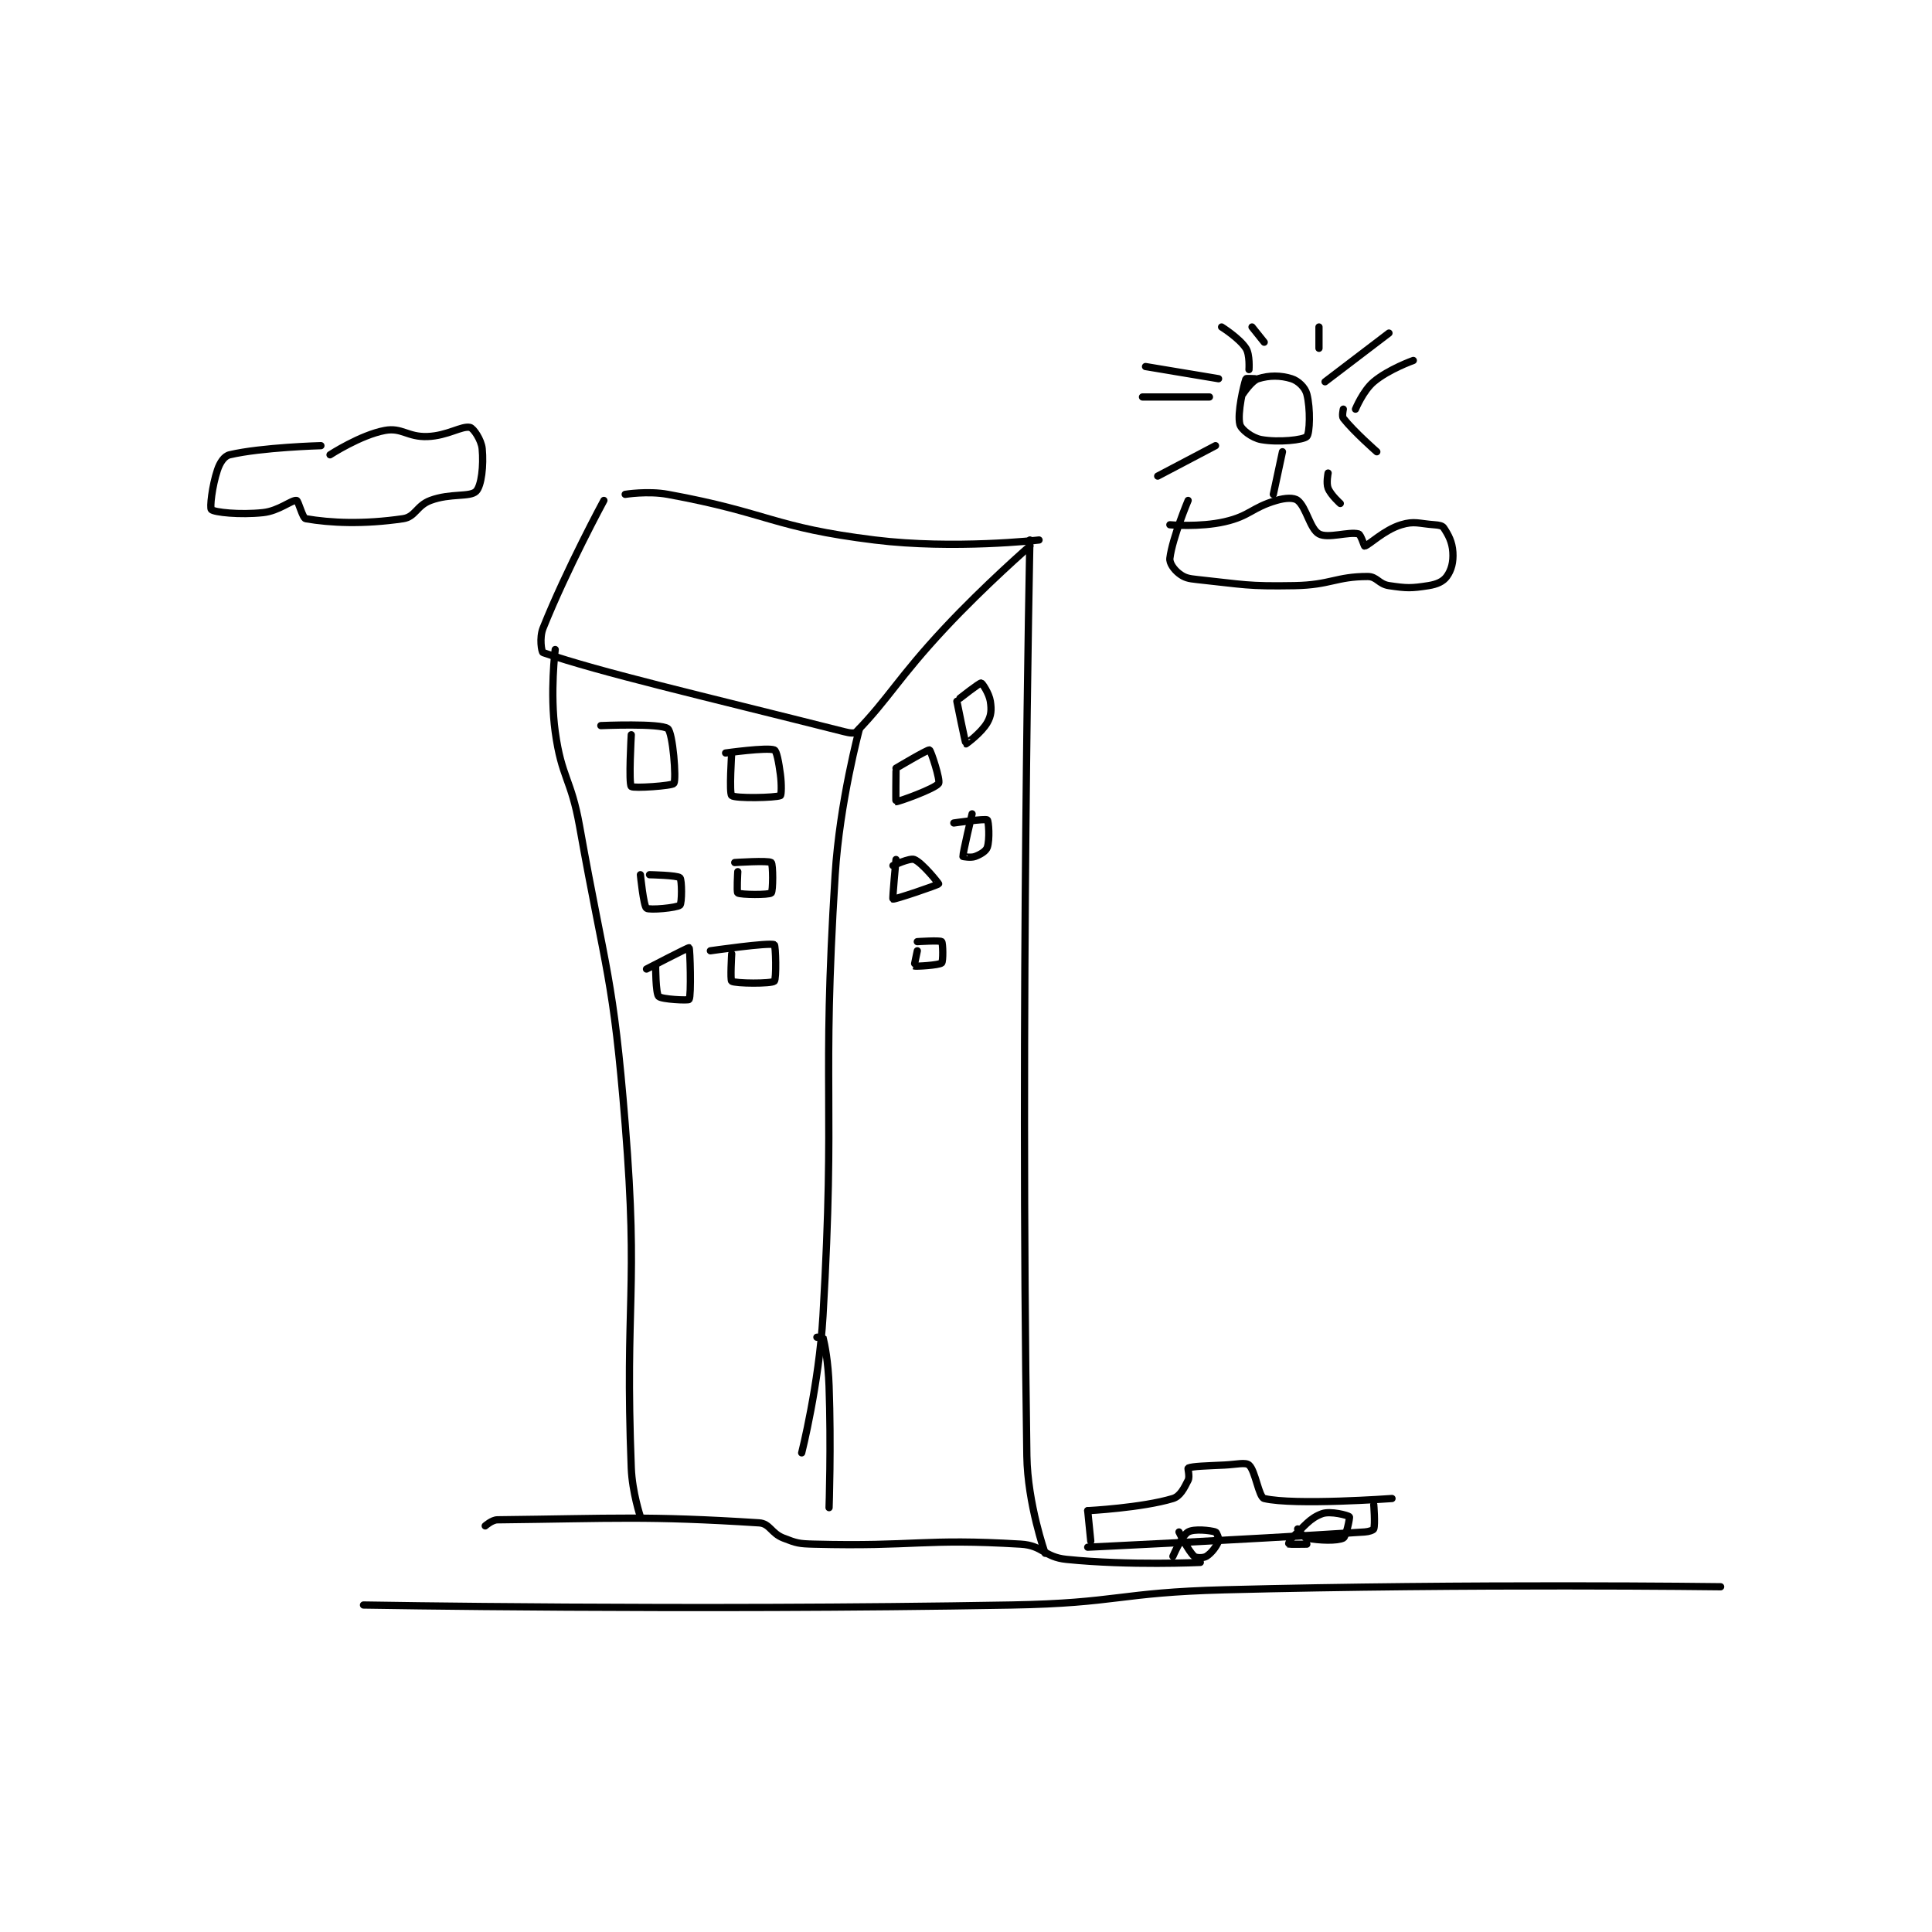 <?xml version="1.0" encoding="utf-8"?>
<!DOCTYPE svg PUBLIC "-//W3C//DTD SVG 1.1//EN" "http://www.w3.org/Graphics/SVG/1.1/DTD/svg11.dtd">
<svg viewBox="0 0 800 800" preserveAspectRatio="xMinYMin meet" xmlns="http://www.w3.org/2000/svg" version="1.1">
<g fill="none" stroke="black" stroke-linecap="round" stroke-linejoin="round" stroke-width="2.381">
<g transform="translate(87.52,135.4) scale(1.26) translate(-141,-17)">
<path id="0" d="M270 74 C270 74 257.804 96.491 250 116 C248.751 119.121 249.517 123.834 250 124 C268.977 130.517 300.994 137.882 349 150 C350.819 150.459 352.341 150.679 353 150 C363.557 139.124 366.833 132.232 382 116 C395.198 101.876 410 89 410 89 "/>
<path id="1" d="M277 72 C277 72 284.385 70.79 291 72 C324.428 78.115 325.401 82.869 359 87 C384.977 90.194 413 87 413 87 "/>
<path id="2" d="M254 123 C254 123 252.23 137.169 254 150 C256.104 165.256 259.212 165.366 262 181 C270.654 229.54 273.065 230.158 277 279 C281.489 334.711 276.842 336.335 279 392 C279.308 399.934 282 408 282 408 "/>
<path id="3" d="M354 149 C354 149 347.488 173.072 346 197 C341.544 268.663 346.156 270.206 342 342 C340.7 364.446 335 387 335 387 "/>
<path id="4" d="M410 87 C410 87 406.781 240.2 409 388 C409.237 403.758 415 420 415 420 "/>
<path id="5" d="M340 349 C340 349 341.981 348.926 342 349 C342.613 351.453 343.716 357.036 344 365 C344.708 384.821 344 405 344 405 "/>
<path id="6" d="M231 411 C231 411 233.206 409.02 235 409 C273.356 408.574 284.167 407.649 321 410 C324.56 410.227 324.955 413.427 329 415 C333.384 416.705 334.075 416.874 339 417 C372.321 417.854 374.839 415.063 407 417 C414.237 417.436 414.662 421.254 422 422 C442.867 424.122 466 423 466 423 "/>
<path id="7" d="M279 151 C279 151 278.092 166.962 279 168 C279.601 168.687 292.487 167.812 293 167 C293.872 165.62 292.667 150.32 291 149 C288.662 147.149 269 148 269 148 "/>
<path id="8" d="M312 157 C312 157 311.133 170.241 312 171 C313.133 171.991 326.321 171.734 328 171 C328.321 170.859 328.445 167.337 328 164 C327.475 160.059 326.775 156.301 326 156 C323.634 155.08 310 157 310 157 "/>
<path id="9" d="M366 163 C366 163 365.879 172.965 366 173 C366.522 173.149 378.888 168.719 380 167 C380.669 165.966 377.454 156.162 377 156 C376.419 155.793 366 162 366 162 "/>
<path id="10" d="M386 140 C386 140 388.776 153.843 389 154 C389.037 154.026 394.081 150.358 396 147 C397.321 144.688 397.427 142.776 397 140 C396.597 137.38 394.317 134.032 394 134 C393.427 133.943 387 139 387 139 "/>
<path id="11" d="M282 197 C282 197 283.026 207.25 284 208 C284.953 208.733 294.031 207.881 295 207 C295.666 206.395 295.68 198.68 295 198 C294.169 197.169 285 197 285 197 "/>
<path id="12" d="M287 227 C287 227 287.013 236.013 288 237 C288.987 237.987 297.761 238.383 298 238 C298.774 236.761 298.307 221.219 298 221 C297.772 220.837 284 228 284 228 "/>
<path id="13" d="M314 196 C314 196 313.604 202.748 314 203 C314.979 203.623 324.247 203.684 325 203 C325.622 202.434 325.615 193.512 325 193 C324.115 192.262 313 193 313 193 "/>
<path id="14" d="M312 223 C312 223 311.488 231.671 312 232 C313.238 232.796 324.991 232.865 326 232 C326.741 231.365 326.477 220.227 326 220 C324.326 219.203 305 222 305 222 "/>
<path id="15" d="M366 192 C366 192 364.773 204.87 365 205 C365.428 205.245 379.791 200.387 380 200 C380.059 199.891 374.664 193.065 372 192 C370.525 191.41 365 194 365 194 "/>
<path id="16" d="M391 177 C391 177 387.923 189.929 388 191 C388.002 191.022 390.58 191.533 392 191 C393.82 190.318 395.584 189.248 396 188 C396.864 185.408 396.443 179.322 396 179 C395.305 178.495 385 180 385 180 "/>
<path id="17" d="M373 222 C373 222 371.927 226.964 372 227 C372.413 227.206 380.149 226.757 381 226 C381.536 225.524 381.434 219.379 381 219 C380.434 218.504 373 219 373 219 "/>
<path id="18" d="M177 56 C177 56 157.502 56.529 147 59 C145.23 59.417 143.828 61.517 143 64 C141.214 69.358 140.444 76.481 141 77 C141.984 77.918 150.319 78.823 158 78 C163.196 77.443 167.413 73.773 169 74 C169.587 74.084 170.975 79.824 172 80 C180.138 81.395 190.856 81.924 204 80 C208.058 79.406 208.433 75.713 213 74 C219.546 71.545 226.001 72.999 228 71 C229.776 69.224 230.522 62.477 230 57 C229.721 54.072 227.124 50.25 226 50 C223.303 49.401 218.617 52.764 212 53 C205.467 53.233 203.614 49.947 198 51 C189.965 52.507 180 59 180 59 "/>
<path id="19" d="M462 74 C462 74 456.84 86.279 456 93 C455.803 94.574 457.339 96.708 459 98 C460.821 99.417 462.031 99.687 465 100 C480.401 101.621 481.3 102.28 497 102 C508.815 101.789 510.586 99 521 99 C524.038 99 524.646 101.497 528 102 C533.853 102.878 535.31 102.898 541 102 C543.833 101.553 545.807 100.641 547 99 C548.532 96.894 549.204 94.259 549 91 C548.788 87.611 547.531 85.297 546 83 C545.541 82.311 544.451 82.104 543 82 C537.805 81.629 536.371 80.67 532 82 C526.385 83.709 521.412 88.697 520 89 C519.88 89.026 518.75 85.2 518 85 C514.822 84.153 507.947 86.621 505 85 C502.042 83.373 500.856 76.244 498 74 C496.722 72.996 493.987 73.129 491 74 C482.874 76.37 482.353 79.091 474 81 C465.813 82.871 456 82 456 82 "/>
<path id="20" d="M484 34 C484 34 481.048 33.856 481 34 C480.247 36.259 478.08 45.321 479 49 C479.428 50.713 482.991 53.453 486 54 C491.638 55.025 499.863 54.138 501 53 C501.995 52.005 502.255 43.77 501 39 C500.434 36.848 498.178 34.681 496 34 C492.349 32.859 488.651 32.859 485 34 C482.822 34.681 480 39 480 39 "/>
<path id="21" d="M471 56 L452 66 "/>
<path id="22" d="M507 35 L528 19 "/>
<path id="23" d="M513 44 C513 44 512.469 46.324 513 47 C516.476 51.424 524 58 524 58 "/>
<path id="24" d="M487 22 L483 17 "/>
<path id="25" d="M472 34 L448 30 "/>
<path id="26" d="M469 40 L447 40 "/>
<path id="27" d="M482 31 C482 31 482.344 26.09 481 24 C478.865 20.68 473 17 473 17 "/>
<path id="28" d="M493 58 L490 72 "/>
<path id="29" d="M508 65 C508 65 507.317 68.291 508 70 C508.902 72.256 512 75 512 75 "/>
<path id="30" d="M517 44 C517 44 519.479 37.965 523 35 C527.899 30.875 536 28 536 28 "/>
<path id="31" d="M505 24 L505 17 "/>
<path id="32" d="M429 406 L430 416 "/>
<path id="33" d="M429 406 C429 406 446.847 405.077 457 402 C459.37 401.282 460.671 398.658 462 396 C462.625 394.749 461.792 392.087 462 392 C463.551 391.354 468.011 391.3 474 391 C477.976 390.801 480.835 390.014 482 391 C484.083 392.763 485.206 401.58 487 402 C496.949 404.329 529 402 529 402 "/>
<path id="34" d="M429 418 C429 418 476.121 415.801 520 413 C521.472 412.906 522.87 412.39 523 412 C523.52 410.441 523 404 523 404 "/>
<path id="35" d="M459 413 C459 413 462.02 419.24 464 421 C464.654 421.581 467.051 421.593 468 421 C469.691 419.943 471.364 417.697 472 416 C472.257 415.315 471.377 413.113 471 413 C469.212 412.464 463.985 411.866 462 413 C459.889 414.207 457 421 457 421 "/>
<path id="36" d="M498 412 C498 412 499.739 414.748 501 415 C505.203 415.841 511.05 415.975 513 415 C513.894 414.553 515.226 408.258 515 408 C514.618 407.564 508.769 405.98 506 407 C501.847 408.53 500.303 411.088 496 415 C495.298 415.638 494.993 416.997 495 417 C495.198 417.079 501 417 501 417 "/>
<path id="37" d="M191 437 C191 437 297.804 438.876 404 437 C438.944 436.383 439.033 432.9 474 432 C555.286 429.907 637 431 637 431 "/>
</g>
</g>
</svg>
